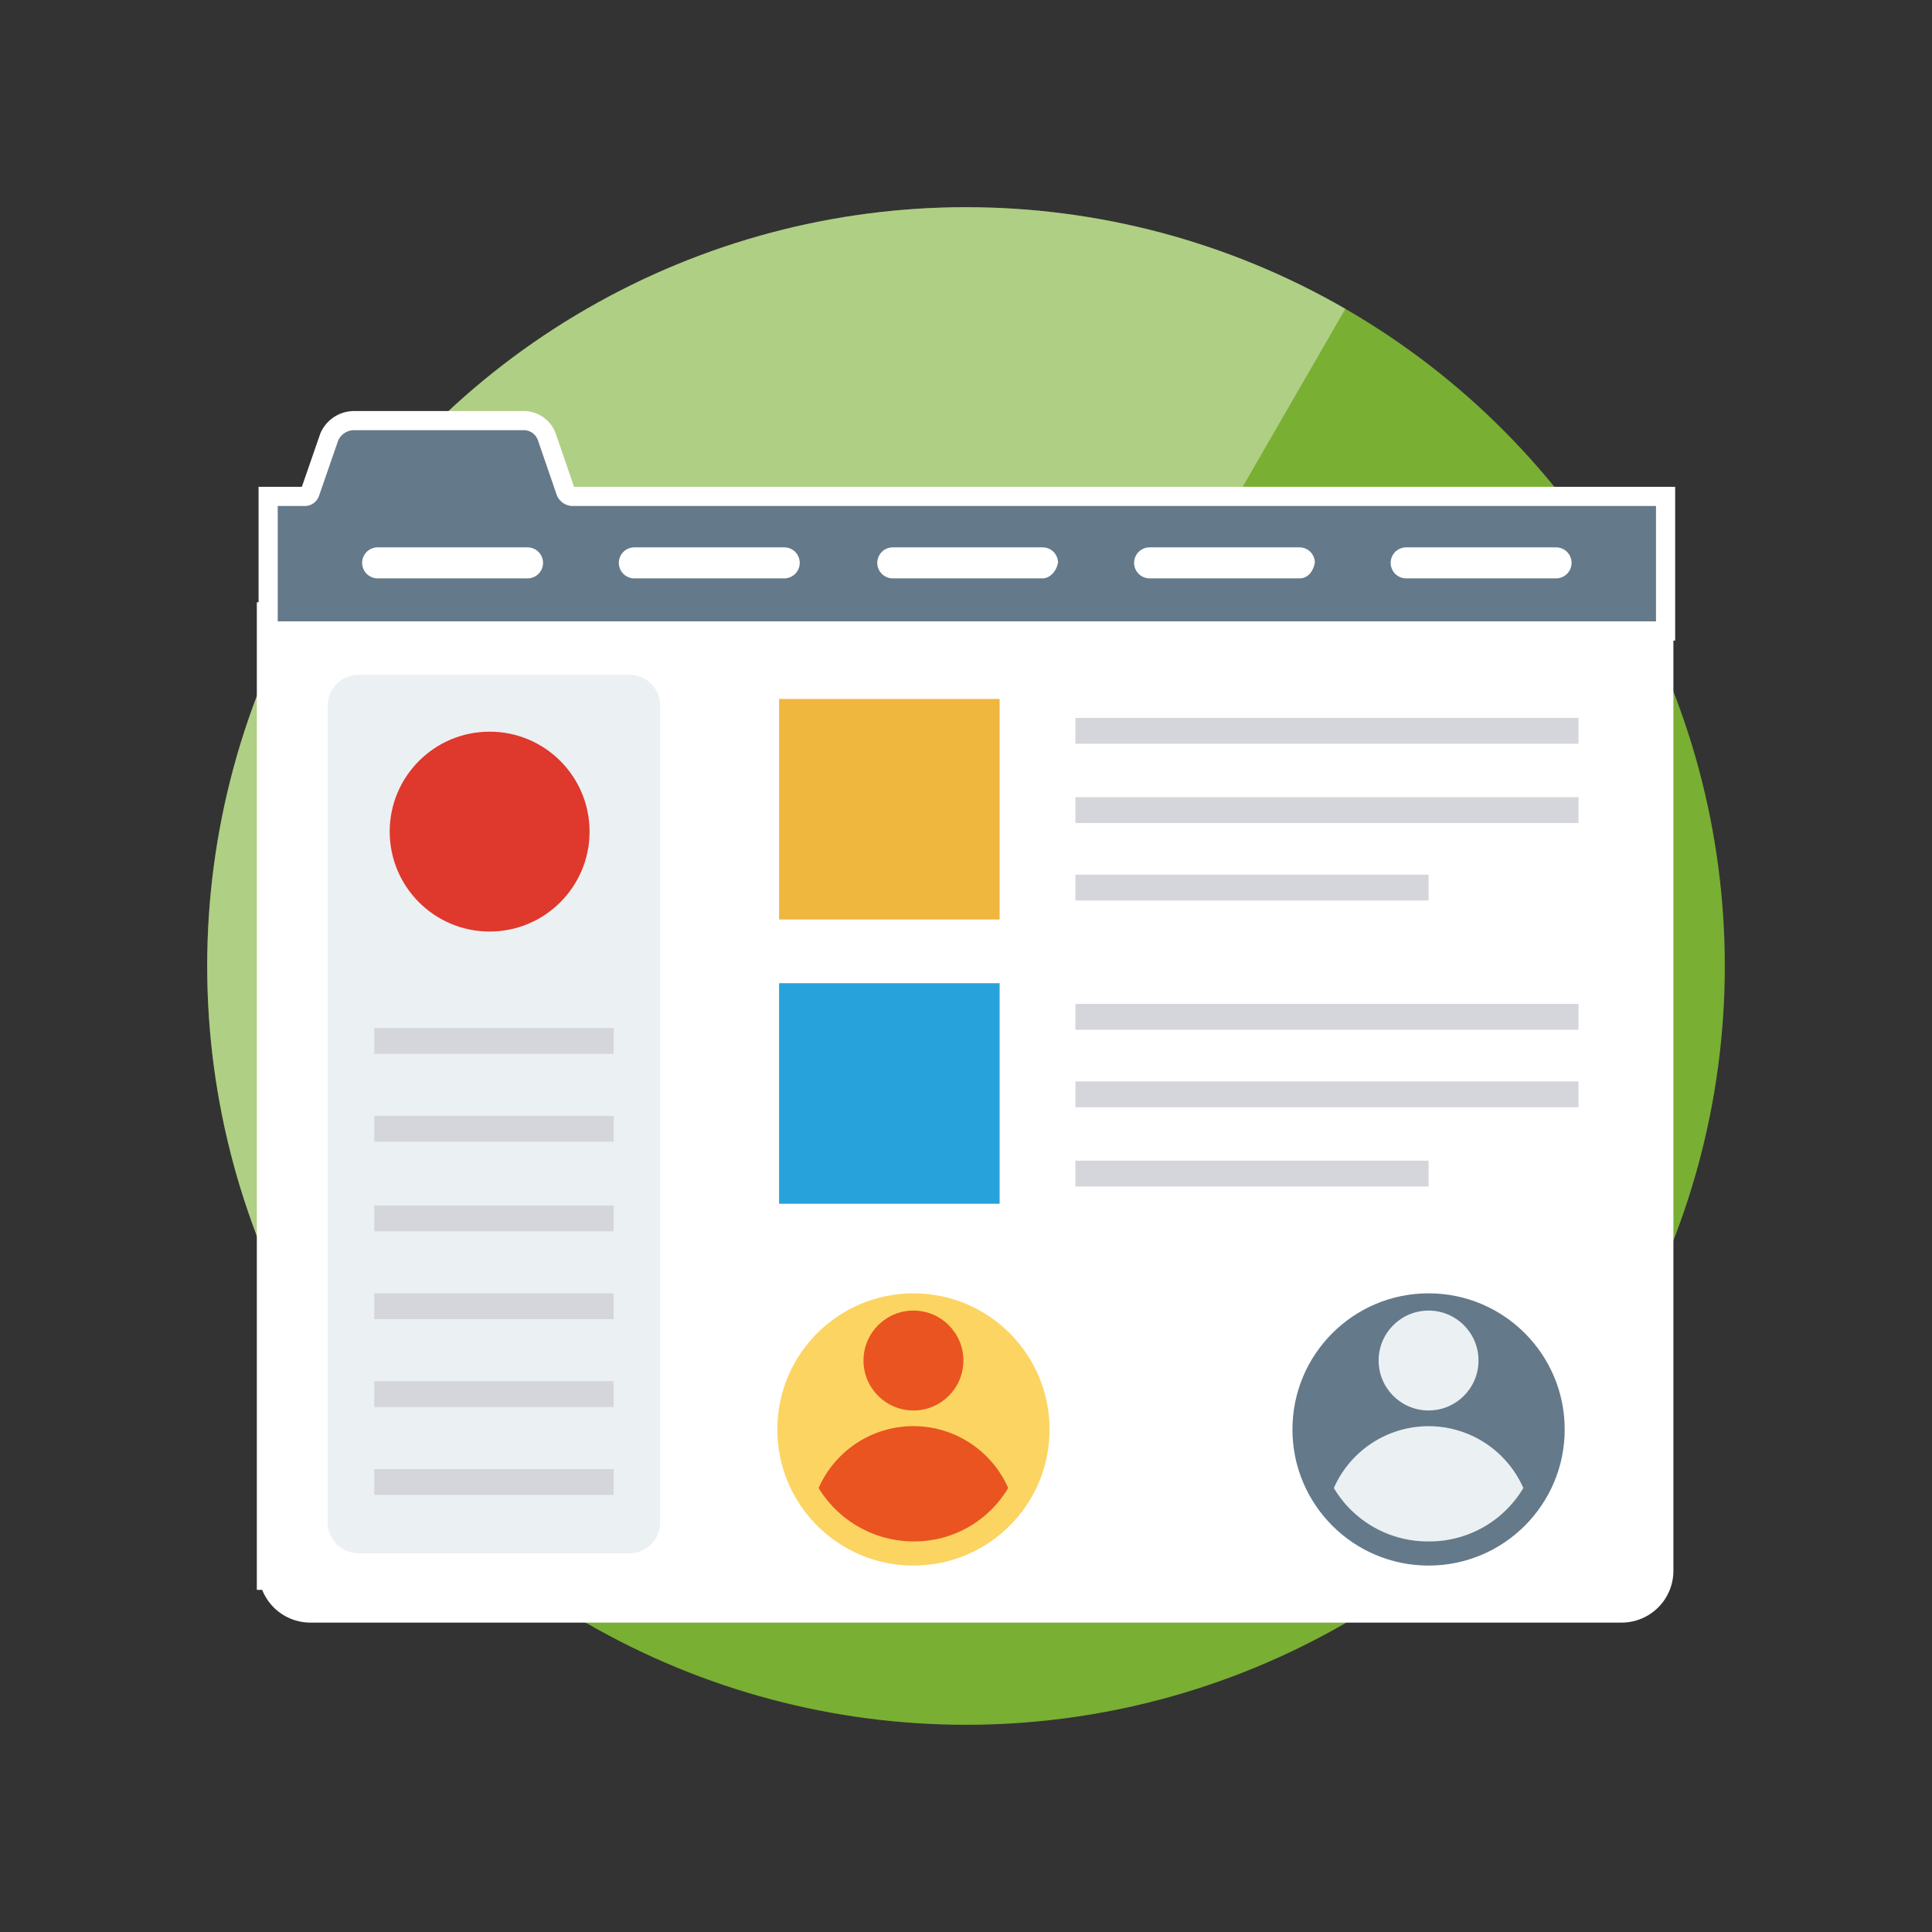 <svg xmlns="http://www.w3.org/2000/svg" xmlns:xlink="http://www.w3.org/1999/xlink" viewBox="0 0 504 504"><rect x="0" y="0" width="504" height="504" fill="#333333" stroke="none"/><defs><style>.a{fill:none;}.b{isolation:isolate;}.c{fill:#79af33;}.d{opacity:0.4;mix-blend-mode:overlay;}.e{clip-path:url(#a);}.f,.g{fill:#fff;}.g{stroke:#fff;stroke-miterlimit:10;stroke-width:10px;}.h{fill:#64798a;}.i{fill:#ebf0f3;}.j{fill:#df382c;}.k{fill:#d5d6db;}.l{fill:#efb73e;}.m{fill:#27a2db;}.n{fill:#fcd462;}.o{fill:#e95420;}</style><clipPath id="a"><circle class="a" cx="252" cy="252" r="197.95"/></clipPath></defs><title>intro-web-dev-course-graphics</title><g class="b"><circle class="c" cx="252" cy="252" r="197.95"/><g class="d"><g class="e"><polygon class="f" points="415.3 -30.85 88.7 534.85 -30.85 88.7 415.3 -30.85"/></g></g><path class="g" d="M145.26,129.3l-4.95-14.38a3.91,3.91,0,0,0-4-2.69H92.22a4.55,4.55,0,0,0-4,2.69L83.24,129.3a3.94,3.94,0,0,1-4,2.7H72.45v30.11H72V409.75h.45A8.53,8.53,0,0,0,81,418.29H423a8.53,8.53,0,0,0,8.54-8.54V162.11H432V132H149.3A4.55,4.55,0,0,1,145.26,129.3Z"/><path class="h" d="M432,132H149.3a4.55,4.55,0,0,1-4-2.7l-4.95-14.38a3.92,3.92,0,0,0-4-2.7H92.22a4.55,4.55,0,0,0-4,2.7L83.24,129.3a3.94,3.94,0,0,1-4,2.7H72.45v30.11H432V132Z"/><path class="f" d="M72.45,409.75A8.53,8.53,0,0,0,81,418.29H423a8.53,8.53,0,0,0,8.54-8.54V162.11H72V409.75Z"/><path class="f" d="M137.62,150.88H98.52a4,4,0,1,1,0-8.09h39.1a4,4,0,0,1,0,8.09Z"/><path class="f" d="M204.58,150.88h-39.1a4,4,0,0,1,0-8.09h39.1a4,4,0,1,1,0,8.09Z"/><path class="f" d="M272,150.88H232.9a4,4,0,1,1,0-8.09H272a4,4,0,0,1,4,4C275.6,149.08,273.8,150.88,272,150.88Z"/><path class="f" d="M339,150.88h-39.1a4,4,0,1,1,0-8.09H339a4,4,0,0,1,4,4C342.56,149.08,341.21,150.88,339,150.88Z"/><path class="f" d="M405.93,150.88h-39.1a4,4,0,0,1,0-8.09h39.1a4,4,0,1,1,0,8.09Z"/><path class="i" d="M164.13,176.05H93.57a8.05,8.05,0,0,0-8.09,8.08v213a8.06,8.06,0,0,0,8.09,8.09h70.56a8.06,8.06,0,0,0,8.09-8.09V183.69A8,8,0,0,0,164.13,176.05Z"/><circle class="j" cx="127.73" cy="216.94" r="26.07"/><rect class="k" x="97.62" y="268.18" width="62.47" height="6.74"/><rect class="k" x="97.62" y="291.1" width="62.47" height="6.74"/><rect class="k" x="97.62" y="314.47" width="62.47" height="6.74"/><rect class="k" x="97.62" y="337.39" width="62.47" height="6.74"/><rect class="k" x="97.62" y="360.31" width="62.47" height="6.74"/><rect class="k" x="97.62" y="383.24" width="62.47" height="6.74"/><rect class="l" x="203.24" y="182.34" width="57.53" height="57.53"/><rect class="m" x="203.24" y="256.49" width="57.53" height="57.53"/><circle class="h" cx="372.67" cy="372.9" r="35.51"/><circle class="i" cx="372.67" cy="354.92" r="13.03"/><path class="i" d="M372.67,402.11a28.48,28.48,0,0,0,24.72-13.93,27,27,0,0,0-49.43,0A28.48,28.48,0,0,0,372.67,402.11Z"/><circle class="n" cx="238.29" cy="372.9" r="35.51"/><circle class="o" cx="238.29" cy="354.92" r="13.03"/><path class="o" d="M238.29,402.11A28.48,28.48,0,0,0,263,388.18a27,27,0,0,0-49.44,0A29.05,29.05,0,0,0,238.29,402.11Z"/><rect class="k" x="280.54" y="187.28" width="131.24" height="6.74"/><rect class="k" x="280.54" y="207.96" width="131.24" height="6.74"/><rect class="k" x="280.54" y="228.18" width="92.13" height="6.74"/><rect class="k" x="280.54" y="261.89" width="131.24" height="6.74"/><rect class="k" x="280.54" y="282.11" width="131.24" height="6.74"/><rect class="k" x="280.54" y="302.79" width="92.13" height="6.74"/></g></svg>
